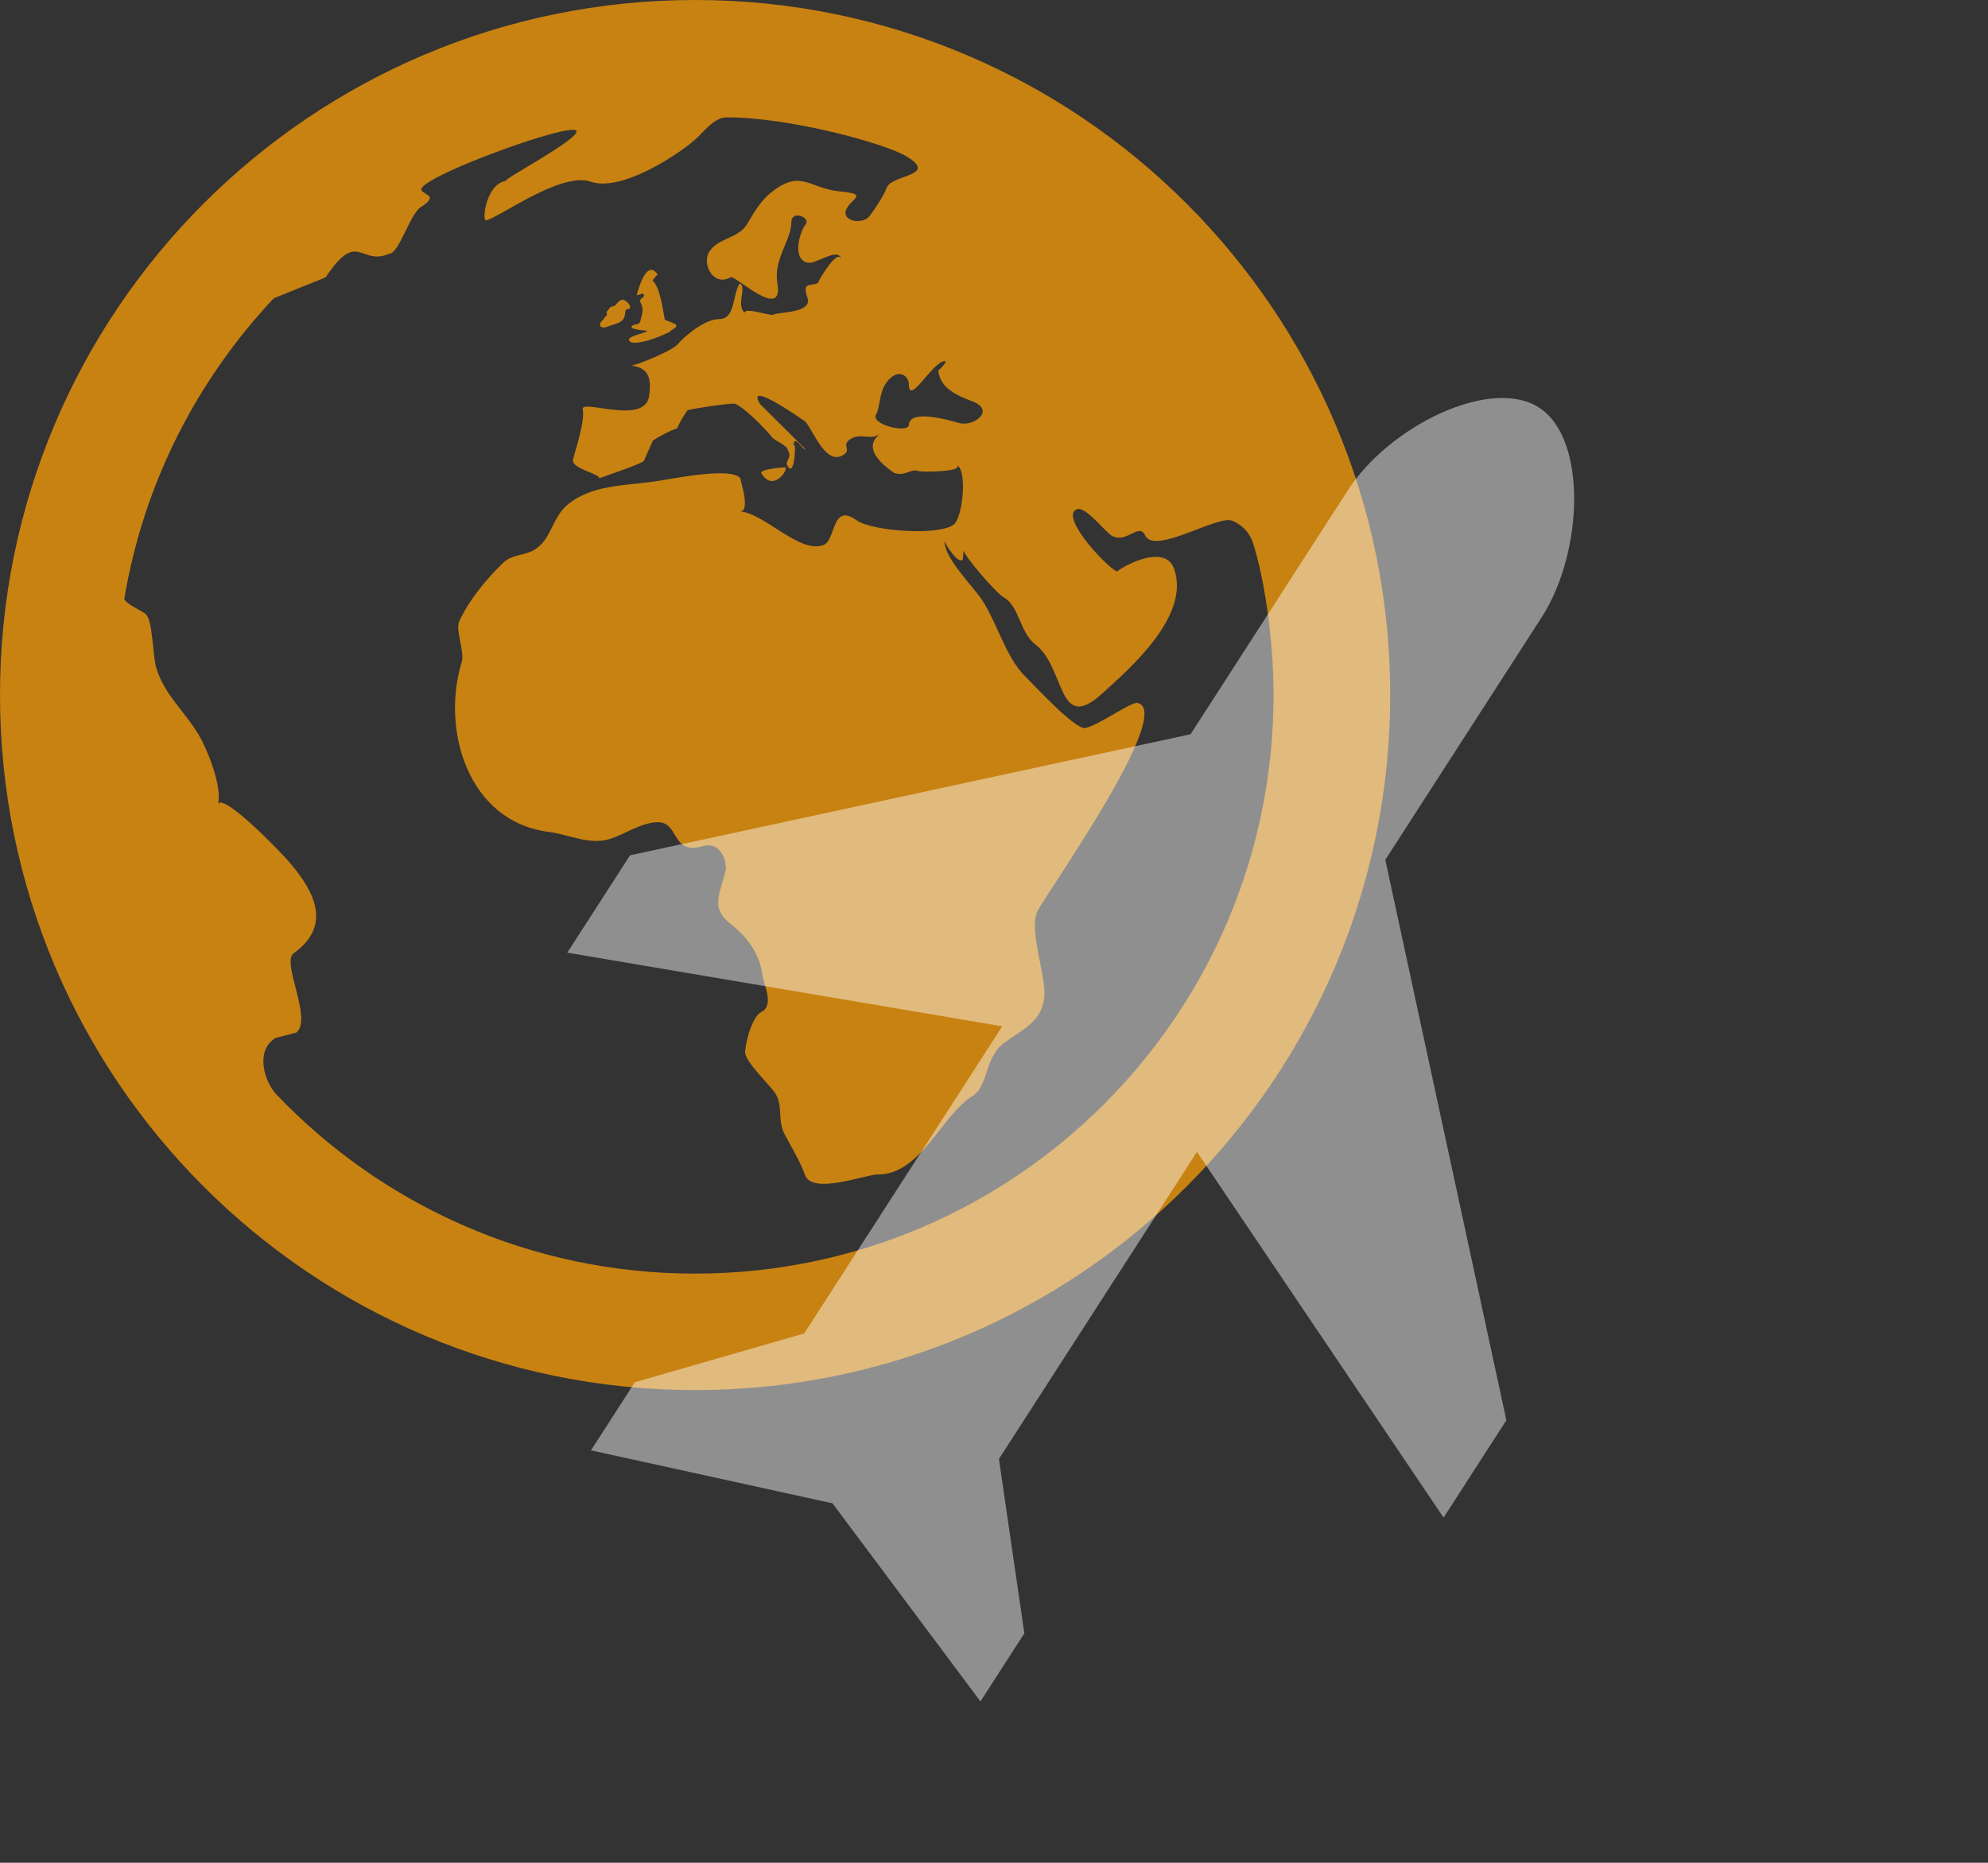 <svg width="143" height="134" viewBox="0 0 143 134" fill="none" xmlns="http://www.w3.org/2000/svg">
<rect x="0" y="0" width="143" height="134" fill="#333333" stroke="none"/>
<path d="M54.767 34.046C54.621 33.771 56.192 33.621 56.471 33.621C56.779 33.658 55.654 35.504 54.767 34.046ZM45.8 21.246L46.25 21.117C46.517 21.346 45.95 21.512 46.038 21.683C46.396 22.329 46.125 22.717 46.071 23.067C46.013 23.421 45.638 23.267 45.45 23.454C45.229 23.729 46.525 23.767 46.542 23.808C46.587 23.946 44.979 24.179 45.275 24.521C45.675 25.087 48.708 23.708 48.225 23.788C49.163 23.317 48.346 23.267 47.821 22.996C47.642 22.1 47.492 20.717 46.933 20.163L47.3 19.738C46.442 18.492 45.8 21.246 45.8 21.246V21.246ZM100 50C100 77.612 77.612 100 50 100C22.383 100 0 77.612 0 50C0 22.387 22.383 0 50 0C77.612 0 100 22.387 100 50ZM65.375 27.621C65.35 27.012 64.583 26.438 63.783 27.492C63.221 28.217 63.321 29.321 63.017 29.812C62.583 30.542 65.379 31.225 65.379 30.538C65.483 29.383 68.429 30.275 69.004 30.433C70.037 30.721 71.683 29.492 69.883 28.846C68.404 28.304 67.625 27.725 67.492 26.667C67.492 26.667 68.275 25.933 67.933 25.975C67.025 26.087 65.375 29.25 65.375 27.621V27.621ZM91.608 50C91.608 45.688 90.871 41.333 90.121 39.033C89.879 38.308 89.333 37.733 88.625 37.458C87.558 37.042 83.054 39.946 82.375 38.517C81.929 37.562 81.025 39.125 79.992 38.55C79.492 38.275 78.1 36.404 77.471 36.633C76.183 37.096 79.446 40.65 80.338 41.117C81.175 40.483 83.888 39.179 84.471 40.958C85.588 44.308 81.4 47.979 79.258 49.913C76.058 52.804 76.658 48.042 74.479 46.362C73.333 45.483 73.346 43.612 72.188 42.967C71.671 42.675 69.3 39.946 69.321 39.579L69.25 40.271C68.858 40.567 68.025 39.154 67.938 38.933C67.938 40.163 69.938 42.121 70.6 43.104C71.729 44.792 72.333 47.25 73.717 48.629C74.458 49.371 77.292 52.438 78.029 52.371C78.833 52.3 81.375 50.462 81.825 50.567C84.508 51.2 75.508 63.921 74.654 65.496C73.95 66.817 75.229 70.083 75.125 71.646C75.004 73.45 73.583 74.033 72.237 75.017C70.796 76.071 71.133 78.121 69.921 78.871C67.767 80.196 66.217 84.508 63.158 84.487C62.258 84.483 58.408 85.987 57.904 84.517C57.513 83.45 56.987 82.642 56.433 81.588C55.892 80.554 56.371 79.483 55.712 78.571C55.258 77.938 53.733 76.5 53.596 75.75C53.587 75.104 54.083 73.142 54.763 72.8C55.717 72.312 54.946 70.892 54.829 70.067C54.629 68.592 53.717 67.375 52.621 66.521C51 65.275 51.837 64.283 52.217 62.504C52.217 61.654 51.7 60.538 50.558 60.871C48.208 61.554 48.921 59.038 47.208 59.15C45.975 59.237 44.967 60.021 43.821 60.367C42.379 60.8 40.904 60.025 39.479 59.846C33.617 59.104 31.704 52.404 33.233 47.571C33.388 46.779 32.758 45.312 33.033 44.7C33.692 43.233 35.033 41.587 36.208 40.475C36.867 39.85 37.712 40.008 38.487 39.521C39.683 38.767 39.7 37.217 40.871 36.267C42.538 34.913 44.812 34.942 46.987 34.65C48.146 34.496 52.554 33.542 53.25 34.4C53.25 34.558 54.046 36.917 53.171 36.783C54.975 36.879 57.546 39.904 59.258 39.196C60.138 38.829 59.817 36.129 61.621 37.433C62.712 38.217 67.604 38.567 68.621 37.721C69.246 37.204 69.596 33.846 68.838 33.467C69.321 33.946 66.292 33.983 66.008 33.875C65.508 33.692 65.042 34.35 64.237 33.979C64.721 34.208 61.546 32.504 63.329 31.2C62.583 31.746 61.888 31.046 61.083 31.646C60.529 32.096 61.342 32.396 60.55 32.788C59.292 33.425 58.342 30.6 57.867 30.279C57.383 29.962 53.642 27.337 54.658 29.05L57.946 32.321C57.783 32.425 57.083 31.129 57.083 32.075C57.304 31.512 57.167 34.487 56.65 33.521C56.421 33.15 57.025 32.942 56.675 32.404C56.675 32.05 55.725 31.704 55.542 31.462C55.021 30.817 53.638 29.392 52.888 29.05C52.679 28.954 49.704 29.413 49.454 29.508C49.163 29.917 48.913 30.346 48.708 30.804C48.092 31.033 47.513 31.329 46.962 31.696L46.308 33.167C46.025 33.421 43.121 34.379 43.104 34.417C43.225 34.104 41.075 33.704 41.217 33.079C41.375 32.392 42.104 30.246 41.917 29.462C41.717 28.642 46.392 30.646 46.692 28.483C46.812 27.546 46.883 26.454 45.388 26.296C45.671 26.329 48.283 25.271 48.717 24.796C49.325 24.096 50.721 22.954 51.733 22.954C52.917 22.954 52.663 21.233 53.208 20.392C53.754 20.613 52.917 21.958 53.571 22.504C53.529 22.075 55.425 22.742 55.608 22.642C56.042 22.417 58.458 22.55 58.083 21.417C57.667 20.262 58.296 20.604 58.837 20.363C58.746 20.4 60.254 17.783 60.513 18.642C60.333 17.758 58.758 18.95 58.208 18.904C56.938 18.804 57.475 16.738 57.954 16.133C58.325 15.654 56.942 15.067 56.925 15.983C56.9 17.354 55.625 18.596 55.921 20.417C56.371 23.163 52.858 19.754 52.55 19.942C51.383 20.65 50.429 19.05 51.033 18.092C51.65 17.113 53.138 17.158 53.75 16.108C54.183 15.367 54.688 14.504 55.354 13.942C57.583 12.071 58.2 13.567 60.421 13.771C62.592 13.971 61.154 14.287 60.854 15.121C60.567 15.912 62.046 16.196 62.558 15.533C62.85 15.15 63.513 14.188 63.8 13.475C64.171 12.55 67.554 12.654 65.192 11.242C63.633 10.312 56.842 8.442 52.292 8.442C51.308 8.442 50.621 9.537 49.871 10.158C48.388 11.387 44.587 13.8 42.475 13.067C40.312 12.321 35.683 15.817 34.942 15.842C34.671 15.858 34.958 13.2 36.433 13.004C35.796 13.1 41.629 10.058 41.471 9.425C41.279 8.675 29.808 12.85 30.321 13.688C30.567 14.071 31.567 14.071 30.254 14.912C29.504 15.367 28.704 18.25 28 18.25C25.896 19.171 25.762 16.438 23.421 19.954L19.696 21.454C14.162 27.333 10.333 34.779 8.946 43.05C8.892 43.379 10.338 43.992 10.525 44.217C10.992 44.775 10.992 47.183 11.221 47.971C11.796 49.962 13.217 51.071 14.304 52.883C14.946 53.962 16.012 56.692 15.675 57.825C16.125 57.083 20.133 61.221 20.867 62.083C22.592 64.112 23.921 66.571 21.121 68.579C20.217 69.229 22.496 73.283 21.321 74.279L19.817 74.667C18.333 75.579 19.004 77.817 19.904 78.758C27.479 86.679 38.154 91.621 49.987 91.621C72.975 91.621 91.608 72.987 91.608 50V50ZM43.663 23.512C44.183 23.283 44.883 23.292 44.958 22.596C45.021 21.979 45.142 22.404 45.292 22.179C45.438 21.958 45.013 21.604 44.833 21.571C44.567 21.512 44.383 21.858 44.212 22.004L43.913 22.083L43.629 22.446L43.663 22.646L43.3 23.087C42.946 23.438 43.308 23.667 43.663 23.512V23.512Z" fill="#C88212"/>
<path fill-rule="evenodd" clip-rule="evenodd" d="M57.847 95.925L72.092 73.831L40.805 68.532L45.321 61.528L85.639 52.82L96.928 35.311C99.889 30.665 107.211 27.067 110.706 29.321C114.2 31.574 113.869 39.739 110.936 44.342L99.647 61.852L108.355 102.17L103.839 109.173L86.099 82.863L71.855 104.956L73.683 117.498L70.525 122.397L59.883 108.145L42.509 104.334L45.668 99.435L57.847 95.925Z" fill="white" fill-opacity="0.45"/>
</svg>
